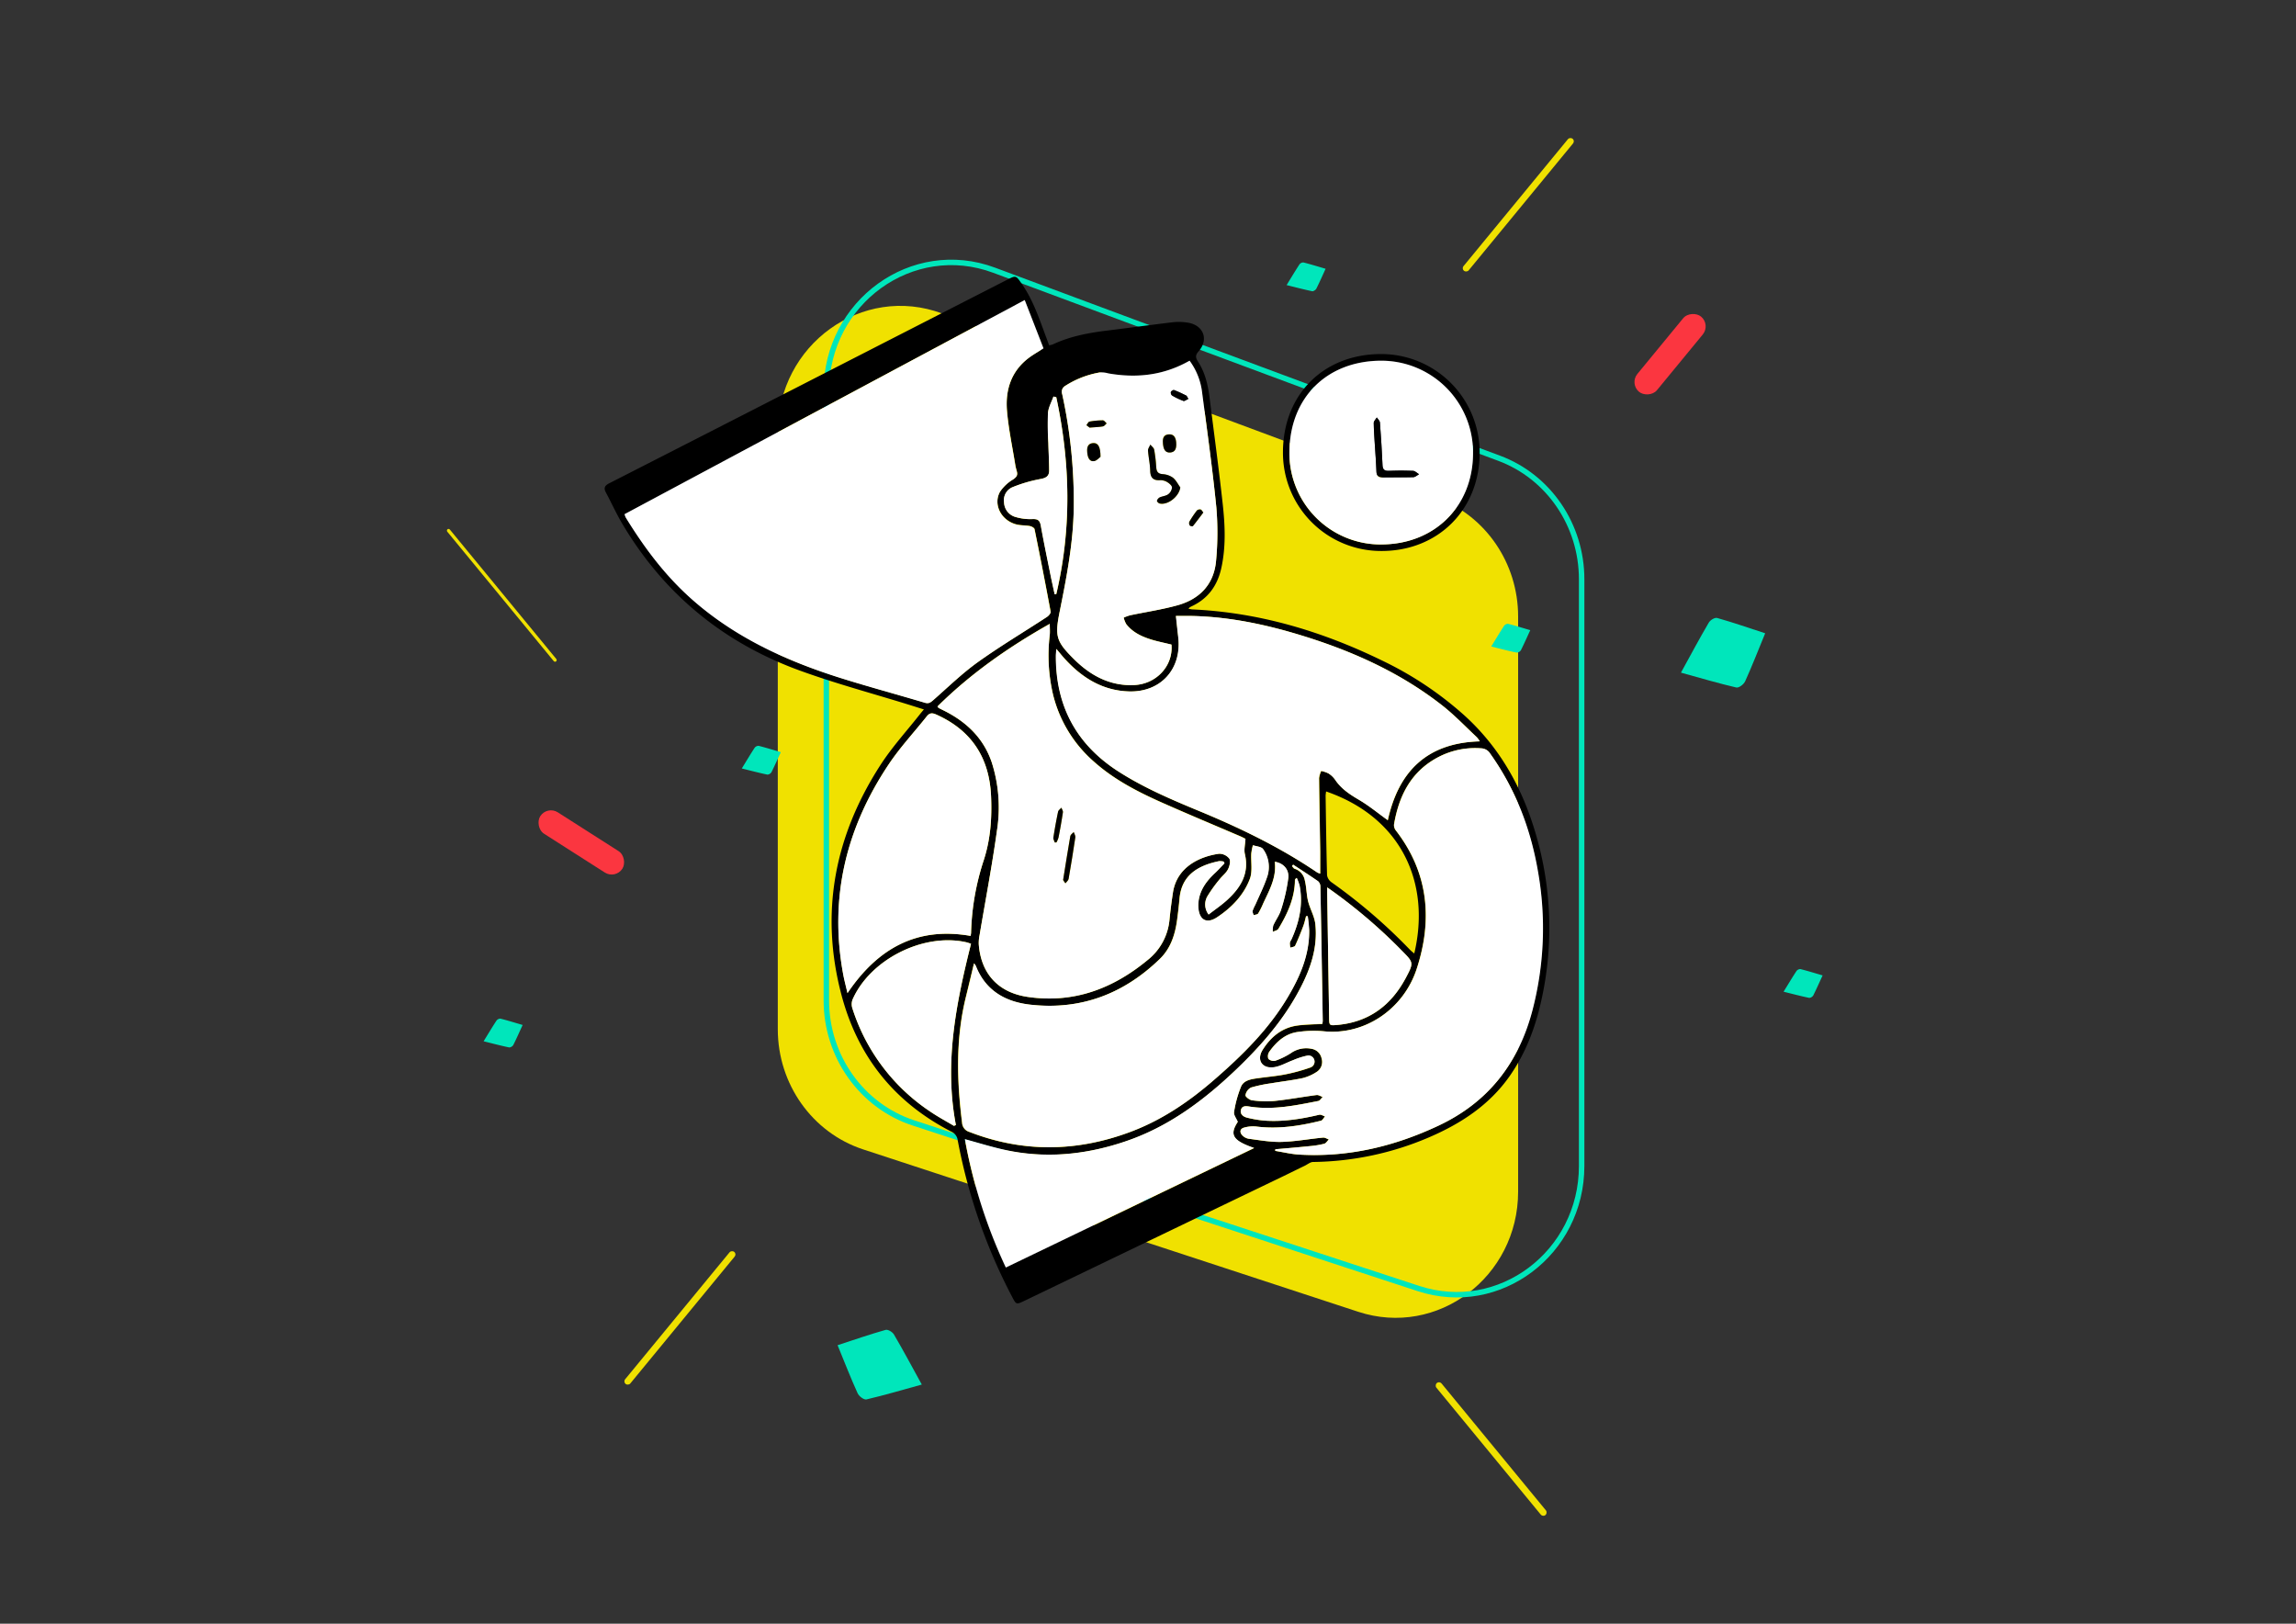 <svg xmlns="http://www.w3.org/2000/svg" viewBox="0 0 841.89 595.28"><rect x="0" y="0" width="841.89" height="595.28" fill="#333333" stroke="none"/><defs><style>.cls-1{fill:#f0e100;}.cls-2{fill:none;stroke:#00e6bb;stroke-miterlimit:10;stroke-width:2px;}.cls-3{fill:#00e6bb;}.cls-4{fill:#fff;}.cls-5{fill:#fb3640;}</style></defs><g id="Layer_2" data-name="Layer 2"><path class="cls-1" d="M285.2,377.34V158.41c0-32.06,31-54.39,60.28-43.47L527,182.52c17.8,6.63,29.66,24,29.66,43.47V436.87c0,31.31-29.62,53.56-58.63,44.05L316.5,421.39C297.86,415.28,285.2,397.46,285.2,377.34Z"/><path class="cls-2" d="M303,366.74V143.41c0-32.71,31.59-55.49,61.5-44.35L549.7,168c18.16,6.76,30.25,24.49,30.25,44.35V427.47c0,31.93-30.22,54.64-59.81,44.93L334.93,411.68C315.91,405.44,303,387.27,303,366.74Z"/><path d="M338.77,260.09c-2.29-.72-4.33-1.37-6.37-2-12.82-3.95-25.8-7.45-38.42-12-28.27-10.11-50.36-28.07-65.76-54-2.21-3.73-4-7.71-6.06-11.55-.86-1.62-.45-2.5,1.19-3.34q34.28-17.48,68.5-35,38.65-19.8,77.32-39.57c3.41-1.74,3.32-1.67,5.47,1.39,4.29,6.11,6.51,13.14,9.11,20,.31.82.6,1.65.94,2.58a7.85,7.85,0,0,0,1.42-.36c6.47-3.05,13.39-4.27,20.42-5.12,7.66-.94,15.31-2,23-2.92a20.63,20.63,0,0,1,6.47.17c5.45,1.13,7.18,6.25,3.52,10.41-1.27,1.44-1.2,2.3-.22,3.81,2.58,4,3.63,8.52,4.21,13.17,1.64,13,3.4,26,4.84,39.09.85,7.76,1.19,15.55-.5,23.31-1.42,6.53-4.88,11.34-11,14.17a4.83,4.83,0,0,0-.59.32,5,5,0,0,0-.46.51,10,10,0,0,0,1.27.25c24.6,1.11,47.64,8,69.66,18.73A127.55,127.55,0,0,1,537,262.32c13.11,11.9,21.33,26.79,26.19,43.63a121.87,121.87,0,0,1,2.13,60.13c-2.18,10.21-5.76,19.89-11.81,28.5-7.42,10.54-17.76,17.31-29.37,22.32A111,111,0,0,1,481.47,426c-1,0-2.05.9-3.07,1.39-2.5,1.21-5,2.45-7.48,3.65l-95.29,45.86c-3.05,1.46-3,1.42-4.63-1.69a204.34,204.34,0,0,1-19.92-57.67,3.91,3.91,0,0,0-1.83-2.45Q317.6,399,308.54,364.73c-8-30.25-2.46-58.36,14.35-84.34,4.34-6.7,9.83-12.66,14.79-19ZM229,188.51a10.33,10.33,0,0,0,.44,1.07c6.73,11,14.39,21.25,24.06,29.86,15.9,14.15,34.77,22.8,54.82,29.09,10.23,3.21,20.59,6,30.86,9.06,1.34.4,2-.06,2.94-.86,5.41-4.74,10.6-9.82,16.42-14,8.22-5.88,16.93-11.07,25.4-16.61.62-.41,1.43-1.35,1.33-1.9q-2.81-15.15-5.9-30.25c-.1-.49-1.06-1-1.7-1.14-1.68-.31-3.47-.19-5.1-.64-5.49-1.5-8.45-7.31-5.86-11.95a14.85,14.85,0,0,1,4.8-4.51c1.2-.81,1.74-1.49,1.39-2.85-.21-.8-.45-1.59-.58-2.41-1.07-6.65-2.51-13.28-3.06-20-.62-7.6,1.56-14.45,8-19.31,1.6-1.21,3.37-2.2,5.41-3.52L375.74,110ZM467.64,421.34l-.1.59c3,.47,5.91,1.2,8.89,1.37,17.94,1,34.83-3,51-10.62,18.26-8.59,29.37-22.92,34.44-42.3a119.15,119.15,0,0,0,2.1-50.45c-2.66-15.84-8.23-30.52-17.61-43.67a4,4,0,0,0-3.29-1.91,29.13,29.13,0,0,0-15.48,3.1c-10.12,5.19-14.67,14.17-16.48,24.89a3.27,3.27,0,0,0,.75,2.2c11.95,15.52,13.47,32.72,7.55,50.75-4.87,14.81-19.18,24.39-34.19,22.78a40.32,40.32,0,0,0-9.18.24c-4.72.57-8,3.57-10.65,7.27a2.9,2.9,0,0,0-.34,2.61,2.79,2.79,0,0,0,2.57.68,27.09,27.09,0,0,0,5.6-2.72,9.77,9.77,0,0,1,7.68-1.64,4.5,4.5,0,0,1,3.67,3.54,4.33,4.33,0,0,1-1.84,4.95,16.7,16.7,0,0,1-5.1,2.25c-3.8.81-7.69,1.24-11.53,1.9a50.29,50.29,0,0,0-7.45,1.57,3.93,3.93,0,0,0-2,2.8c-.07.54,1.5,1.77,2.43,1.87a37.53,37.53,0,0,0,8.27.23c5.14-.54,10.23-1.49,15.36-2.16.7-.1,1.49.45,2.24.7-.52.51-1,1.36-1.59,1.48-8.31,1.63-16.63,3.39-25.19,2.05-1.32-.21-2.79-.35-3.18,1.23s.89,2.51,2.27,2.84a40.87,40.87,0,0,0,6.19,1.06c6.88.52,13.6-.56,20.28-2.14.6-.14,1.37.39,2.07.61-.49.55-.88,1.44-1.47,1.58-7.82,1.94-15.72,3.17-23.83,2.12a11.91,11.91,0,0,0-4.31.4c-1.59.41-1.72,1.68-.76,2.78a4.3,4.3,0,0,0,2.49,1.33c4,.51,8,1.25,12,1.14,5.08-.15,10.12-1.09,15.19-1.58.67-.07,1.4.44,2.1.69-.56.54-1,1.39-1.7,1.57a32.19,32.19,0,0,1-5.09.85C476.2,420.6,471.92,421,467.64,421.34Zm75-149.55a11.28,11.28,0,0,0-1.08-1.5c-4.17-3.88-8.11-8.05-12.57-11.56-15.19-11.93-32.49-19.77-50.81-25.47-13.44-4.18-27.11-7.13-41.26-7.42-1.83,0-3.66,0-5.69,0,.33,3,.59,5.46.87,7.91,1.28,11.5-6.38,20-17.92,19.76-9.79-.24-17.4-5-23.79-12.05-.92-1-1.78-2.08-3-3.53-.09,1.27-.17,1.92-.17,2.57-.07,18.27,7.46,32.4,22.87,42.32,9.2,5.93,19.2,10.21,29.25,14.36,15.22,6.28,30,13.4,43.66,22.67a6.64,6.64,0,0,0,1.13.46c0-2.83,0-5.44,0-8.05-.13-9-.32-18-.41-27a9.18,9.18,0,0,1,.77-2.6,10.88,10.88,0,0,1,2.65.89,8.41,8.41,0,0,1,2.45,2.3c2.22,3.34,5.38,5.42,8.79,7.41,3.65,2.15,6.95,4.88,10.54,7.46C512.8,282.86,523.19,272.33,542.59,271.79ZM449,316.52l-.38-.64a5.91,5.91,0,0,0-1.71-.14c-8,1.68-13.7,5.34-14.44,13.65q-.35,3.81-.86,7.61c-.71,5.47-2.31,10.63-6.37,14.57-13.25,12.84-29,18.86-47.49,16.78-9.1-1-16.42-5.14-20-14.26a6.07,6.07,0,0,0-.65-.9c-1,4.29-2,8.22-2.92,12.13-3.82,15.33-3.38,30.79-1.45,46.3a3.72,3.72,0,0,0,2.69,3.38c19.47,7.55,39,7.35,58.47.19,11.7-4.3,21.85-11.13,31.21-19.26,10.41-9,20.17-18.65,27.23-30.64,4.4-7.45,7.75-15.28,7.67-24.15a51.69,51.69,0,0,0-.54-5.24h-.6c-.33,1.19-.58,2.42-1,3.57-.93,2.44-1.9,4.88-3,7.25-.2.43-1.17.5-1.79.74a9.4,9.4,0,0,1-.16-1.82,4.73,4.73,0,0,1,.58-1.2c2.87-6.28,4.37-12.78,3-19.69a18.62,18.62,0,0,0-1.06-2.89c-.54.4-.64.6-.64.8-.08,6.63-2.76,12.38-6.08,17.89-.35.57-1.36.74-2.06,1.1a7.14,7.14,0,0,1,.18-2.34c.89-2,2.27-3.79,2.88-5.84a64.85,64.85,0,0,0,2.62-11.52c.35-3.27-1.87-5.54-4.95-6,.77,5.75-2,10.48-4.28,15.37a26,26,0,0,1-1.82,3.61c-.26.39-1.09.41-1.67.6-.13-.53-.48-1.1-.36-1.57a14.49,14.49,0,0,1,1-2.23c1.44-3.3,3.07-6.53,4.23-9.93a11.19,11.19,0,0,0-1.41-10.52c-.65-.89-2.44-.95-3.7-1.39a19.75,19.75,0,0,0-.59,3c-.18,3.11.52,6.51-.51,9.28-2.25,6-6.73,10.62-12.07,14.15-3.82,2.51-6.54.95-6.84-3.61a12.11,12.11,0,0,1,.13-2.69c.66-4.06,3-7.12,5.89-9.85C446.66,319,447.78,317.73,449,316.52ZM343.75,259c.24.31.3.47.42.54.66.35,1.33.68,2,1,8.23,4.14,14.5,10.1,17.5,19a54.17,54.17,0,0,1,1.9,24.95c-1.78,12.84-4.23,25.59-6.38,38.39a13.9,13.9,0,0,0-.29,3.33c.82,10.82,7.19,17.72,18,19.28,16.76,2.43,31.16-3,43.94-13.55a21.3,21.3,0,0,0,8-14.85c.32-3.29.75-6.56,1.25-9.82,1.47-9.71,10.28-13.35,16.92-14.27a4.69,4.69,0,0,1,3.76,1.75c.56.85.11,2.73-.47,3.87-.68,1.36-2,2.35-3,3.59a51.62,51.62,0,0,0-4.56,6.32,6,6,0,0,0,.44,6.7c2.37-1.84,4.7-3.41,6.76-5.29,4.95-4.51,8.22-9.69,6.53-16.89-.38-1.62.11-3.45.22-5.56-.33-.16-1.11-.59-1.92-.94-9.37-4-18.78-7.94-28.1-12.07s-18.13-8.61-25.73-15.44a47.7,47.7,0,0,1-14.76-24.22,62.91,62.91,0,0,1-1.25-22.14c.12-1.21,0-2.43,0-4C369.78,237.25,355.9,246.93,343.75,259Zm85.8-22.66c-2.21-.55-4.48-1-6.69-1.67-3.79-1.11-7.37-2.64-9.89-5.87a9.09,9.09,0,0,1-.94-2.38,15.9,15.9,0,0,1,2.39-.87c5.78-1.22,11.65-2.08,17.33-3.66,8.3-2.31,13.51-7.85,14.18-16.62a110.11,110.11,0,0,0,.07-19.3c-1.4-14-3.36-28-5.2-42a24.44,24.44,0,0,0-4.61-11.75c-9.49,5.4-19.42,6.47-29.8,4.65a9,9,0,0,0-3.09-.34,34.27,34.27,0,0,0-12.71,4.93,2.48,2.48,0,0,0-1.11,3,183.87,183.87,0,0,1,4.24,41.79c-.19,12.91-2.65,25.49-5.18,38.07-1.8,9-1.25,10.85,5.27,17.33,6.08,6,13.22,9.89,22.06,9.49C424.09,250.79,430.24,244.05,429.55,236.31ZM355.9,343.12a11,11,0,0,0,.17-1.17,92.56,92.56,0,0,1,4.69-26.74c2.47-7.66,3-15.43,2.64-23.33-.61-14.07-7.15-24.16-20.12-29.95-1.48-.66-2.44-.61-3.47.69C335.2,268.43,330.1,273.9,326,280c-15.76,23.49-22,49.17-16.78,77.29.41,2.16,1,4.29,1.55,6.75C321.78,347.74,336.15,339.65,355.9,343.12ZM474.17,317l-.45.55c.32.34.58.88,1,1a5.42,5.42,0,0,1,3.7,4.2c.51,2,.59,4.13.91,6.19a15.89,15.89,0,0,0,.6,2.54c.79,2.47,2.1,4.87,2.36,7.39,1,9.61-2.46,18.15-7.06,26.29-5.74,10.15-13.42,18.78-21.77,26.8-11.95,11.47-25,21.26-41,26.61-14.52,4.87-29.27,6.3-44.3,3-4.73-1.05-9.37-2.5-14.37-3.86a190.44,190.44,0,0,0,15,47.05l91.06-43.83c-7.91-2.73-9.1-4.87-6-9.59-.53-1.28-1.56-2.53-1.37-3.56a40.67,40.67,0,0,1,2.61-9.46c1.05-2.33,3.82-2.7,6.22-3,3.34-.48,6.71-.74,10-1.4a65.74,65.74,0,0,0,9.26-2.55,2.26,2.26,0,0,0-1.05-4.35,26.77,26.77,0,0,0-5.41,1.72c-2.42.88-4.77,2.33-7.25,2.6-4.24.45-6.16-2.81-3.89-6.41,2.94-4.67,7-8.09,12.65-8.9,3-.42,6.08-.42,9.25-.61a11,11,0,0,0,.13-1.1q-.4-24.64-.86-49.29a2.68,2.68,0,0,0-.85-1.9C480.32,321,477.23,319,474.17,317ZM356.05,346c-.89-.29-1.3-.46-1.73-.55-15.7-3.56-35.33,6.32-41.74,21.1a4.91,4.91,0,0,0,0,3.19,71.53,71.53,0,0,0,28.64,37.86c2.76,1.87,5.71,3.45,8.57,5.16l.72-.31C346.17,389.81,350.55,367.93,356.05,346Zm130.21-55.83a13.33,13.33,0,0,0-.19,1.48c.15,9.75.26,19.5.53,29.25a4,4,0,0,0,1.68,2.59,200.8,200.8,0,0,1,28.77,24.76,20.09,20.09,0,0,0,1.53,1.31C524.7,323.74,513.9,299.69,486.26,290.16Zm.4,35.17c0,1.19,0,1.83,0,2.48q.34,22.62.7,45.23c0,2.89.07,3,2.89,2.72,11.71-1,19.92-7.21,25.3-17.39,2.88-5.45,2.77-5.5-1.5-9.82-.43-.42-.84-.86-1.26-1.28A194.25,194.25,0,0,0,486.66,325.33ZM387.3,145.6l-1-.21c-.69,2-1.83,4-2,6a108.77,108.77,0,0,0,.13,11c.08,3.37.27,6.73.3,10.1,0,2.06-1.13,2.77-3.22,3.14a52.28,52.28,0,0,0-10.25,3,5.16,5.16,0,0,0-3.07,5.54,5.73,5.73,0,0,0,3.94,5.29,18.89,18.89,0,0,0,6.37.85c2-.09,2.8.4,3.16,2.39,1.09,6.05,2.35,12.07,3.56,18.1.48,2.37,1,4.73,1.53,7.09l.59-.08C393,193.73,392.48,169.66,387.3,145.6Z"/><path d="M506.43,202a36,36,0,0,1-36-36.12c0-21.29,14.94-36.17,36.21-36.08a36.12,36.12,0,0,1,35.91,36.31C542.51,186.89,527.22,202.09,506.43,202Zm0-2.42c19.54,0,33.63-14,33.68-33.38a33.63,33.63,0,0,0-33.53-34c-20,0-33.74,13.58-33.79,33.56A33.47,33.47,0,0,0,506.45,199.61Z"/><path class="cls-3" d="M272,281.73c1.72-2.79,3.16-5.22,4.71-7.58a1.82,1.82,0,0,1,1.46-.72c2.64.67,5.25,1.48,8.14,2.32-1.25,2.72-2.26,5-3.4,7.29a1.92,1.92,0,0,1-1.51.95C278.34,283.35,275.33,282.56,272,281.73Z"/><path class="cls-3" d="M471.77,104.52c1.71-2.79,3.16-5.22,4.71-7.59a1.78,1.78,0,0,1,1.46-.71c2.64.66,5.25,1.48,8.13,2.32-1.24,2.71-2.25,5-3.4,7.29-.24.47-1.07,1-1.5.94C478.13,106.14,475.12,105.34,471.77,104.52Z"/><path class="cls-3" d="M546.81,237c1.71-2.78,3.16-5.21,4.71-7.58a1.77,1.77,0,0,1,1.46-.71c2.64.66,5.25,1.48,8.13,2.32-1.24,2.71-2.25,5-3.4,7.29a1.92,1.92,0,0,1-1.5.94C553.16,238.66,550.16,237.86,546.81,237Z"/><path class="cls-3" d="M177.33,381.75c1.72-2.79,3.17-5.22,4.72-7.58a1.79,1.79,0,0,1,1.45-.72c2.65.67,5.26,1.48,8.14,2.32-1.25,2.72-2.25,5-3.4,7.3a1.93,1.93,0,0,1-1.51.94C183.69,383.38,180.68,382.58,177.33,381.75Z"/><path class="cls-3" d="M616.37,246.6c3.7-6.73,6.83-12.6,10.18-18.3.57-1,2.24-2,3.13-1.73,5.71,1.61,11.35,3.57,17.57,5.6-2.69,6.55-4.87,12.16-7.34,17.6-.52,1.14-2.32,2.5-3.25,2.28C630.09,250.52,623.6,248.6,616.37,246.6Z"/><path class="cls-3" d="M338,507.6c-3.71-6.73-6.83-12.6-10.18-18.3-.57-1-2.25-2-3.13-1.73-5.72,1.61-11.35,3.57-17.57,5.6,2.69,6.55,4.86,12.16,7.34,17.6.52,1.14,2.32,2.5,3.25,2.28C324.26,511.52,330.75,509.6,338,507.6Z"/><path class="cls-3" d="M654,363.58c1.72-2.79,3.17-5.22,4.72-7.58a1.79,1.79,0,0,1,1.45-.72c2.65.67,5.26,1.48,8.14,2.32-1.25,2.72-2.26,5-3.4,7.29a1.92,1.92,0,0,1-1.51.95C660.35,365.2,657.34,364.41,654,363.58Z"/><path class="cls-4" d="M229,188.51,375.74,110l6.88,17.71c-2,1.32-3.81,2.31-5.41,3.52-6.43,4.86-8.61,11.71-8,19.31.55,6.7,2,13.33,3.06,20,.13.82.37,1.61.58,2.41.35,1.36-.19,2-1.39,2.85a14.85,14.85,0,0,0-4.8,4.51c-2.59,4.64.37,10.45,5.86,11.95,1.63.45,3.42.33,5.1.64.64.12,1.6.65,1.7,1.14q3.09,15.1,5.9,30.25c.1.55-.71,1.49-1.33,1.9-8.47,5.54-17.18,10.73-25.4,16.61-5.82,4.18-11,9.26-16.42,14-.92.8-1.6,1.26-2.94.86-10.27-3.06-20.63-5.85-30.86-9.06-20-6.29-38.92-14.94-54.82-29.09-9.67-8.61-17.33-18.87-24.06-29.86A10.33,10.33,0,0,1,229,188.51Z"/><path class="cls-4" d="M467.64,421.34c4.28-.38,8.56-.74,12.84-1.17a32.19,32.19,0,0,0,5.09-.85c.66-.18,1.14-1,1.7-1.57-.7-.25-1.43-.76-2.1-.69-5.07.49-10.11,1.43-15.19,1.58-4,.11-8-.63-12-1.14a4.3,4.3,0,0,1-2.49-1.33c-1-1.1-.83-2.37.76-2.78a11.91,11.91,0,0,1,4.31-.4c8.11,1.05,16-.18,23.83-2.12.59-.14,1-1,1.47-1.58-.7-.22-1.47-.75-2.07-.61-6.68,1.58-13.4,2.66-20.28,2.14a40.87,40.87,0,0,1-6.19-1.06c-1.38-.33-2.66-1.23-2.27-2.84s1.86-1.44,3.18-1.23c8.56,1.34,16.88-.42,25.19-2.05.61-.12,1.07-1,1.59-1.48-.75-.25-1.54-.8-2.24-.7-5.13.67-10.22,1.62-15.36,2.16a37.53,37.53,0,0,1-8.27-.23c-.93-.1-2.5-1.33-2.43-1.87a3.93,3.93,0,0,1,2-2.8,50.29,50.29,0,0,1,7.45-1.57c3.84-.66,7.73-1.09,11.53-1.9a16.7,16.7,0,0,0,5.1-2.25,4.33,4.33,0,0,0,1.84-4.95,4.5,4.5,0,0,0-3.67-3.54,9.77,9.77,0,0,0-7.68,1.64,27.09,27.09,0,0,1-5.6,2.72,2.79,2.79,0,0,1-2.57-.68,2.9,2.9,0,0,1,.34-2.61c2.65-3.7,5.93-6.7,10.65-7.27a40.32,40.32,0,0,1,9.18-.24c15,1.61,29.32-8,34.19-22.78,5.92-18,4.4-35.23-7.55-50.75a3.27,3.27,0,0,1-.75-2.2c1.81-10.72,6.36-19.7,16.48-24.89a29.13,29.13,0,0,1,15.48-3.1,4,4,0,0,1,3.29,1.91c9.38,13.15,14.95,27.83,17.61,43.67a119.15,119.15,0,0,1-2.1,50.45c-5.07,19.38-16.18,33.71-34.44,42.3-16.16,7.59-33,11.66-51,10.62-3-.17-5.93-.9-8.89-1.37Z"/><path class="cls-4" d="M542.59,271.79c-19.4.54-29.79,11.07-33.75,28.9-3.59-2.58-6.89-5.31-10.54-7.46-3.41-2-6.57-4.07-8.79-7.41a8.41,8.41,0,0,0-2.45-2.3,10.88,10.88,0,0,0-2.65-.89,9.18,9.18,0,0,0-.77,2.6c.09,9,.28,18,.41,27,0,2.61,0,5.22,0,8.05a6.64,6.64,0,0,1-1.13-.46c-13.67-9.27-28.44-16.39-43.66-22.67-10-4.15-20-8.43-29.25-14.36-15.41-9.92-22.94-24.05-22.87-42.32,0-.65.08-1.3.17-2.57,1.24,1.45,2.1,2.52,3,3.53,6.39,7.06,14,11.81,23.79,12.05,11.54.29,19.2-8.26,17.92-19.76-.28-2.45-.54-4.9-.87-7.91,2,0,3.86,0,5.69,0,14.15.29,27.82,3.24,41.26,7.42,18.32,5.7,35.62,13.54,50.81,25.47,4.46,3.51,8.4,7.68,12.57,11.56A11.28,11.28,0,0,1,542.59,271.79Z"/><path class="cls-4" d="M449,316.52c-1.18,1.21-2.3,2.47-3.54,3.62-2.91,2.73-5.23,5.79-5.89,9.85a12.11,12.11,0,0,0-.13,2.69c.3,4.56,3,6.12,6.84,3.61,5.34-3.53,9.82-8.12,12.07-14.15,1-2.77.33-6.17.51-9.28a19.75,19.75,0,0,1,.59-3c1.26.44,3,.5,3.7,1.39a11.19,11.19,0,0,1,1.41,10.52c-1.16,3.4-2.79,6.63-4.23,9.93a14.49,14.49,0,0,0-1,2.23c-.12.47.23,1,.36,1.57.58-.19,1.41-.21,1.67-.6a26,26,0,0,0,1.82-3.61c2.24-4.89,5-9.62,4.28-15.37,3.08.47,5.3,2.74,4.95,6a64.85,64.85,0,0,1-2.62,11.52c-.61,2.05-2,3.85-2.88,5.84a7.14,7.14,0,0,0-.18,2.34c.7-.36,1.71-.53,2.06-1.1,3.32-5.51,6-11.26,6.08-17.89,0-.2.1-.4.64-.8a18.62,18.62,0,0,1,1.06,2.89c1.33,6.91-.17,13.41-3,19.69a4.73,4.73,0,0,0-.58,1.2,9.4,9.4,0,0,0,.16,1.82c.62-.24,1.59-.31,1.79-.74,1.12-2.37,2.09-4.81,3-7.25.44-1.15.69-2.38,1-3.57h.6a51.69,51.69,0,0,1,.54,5.24c.08,8.87-3.27,16.7-7.67,24.15-7.06,12-16.82,21.6-27.23,30.64-9.36,8.13-19.51,15-31.21,19.26-19.51,7.16-39,7.36-58.47-.19a3.72,3.72,0,0,1-2.69-3.38c-1.93-15.51-2.37-31,1.45-46.3,1-3.91,1.89-7.84,2.92-12.13a6.07,6.07,0,0,1,.65.9c3.54,9.12,10.86,13.23,20,14.26,18.45,2.08,34.24-3.94,47.49-16.78,4.06-3.94,5.66-9.1,6.37-14.57q.51-3.79.86-7.61c.74-8.31,6.4-12,14.44-13.65a5.91,5.91,0,0,1,1.71.14Z"/><path class="cls-4" d="M343.75,259c12.15-12,26-21.72,41.17-30.25,0,1.55.1,2.77,0,4a62.91,62.91,0,0,0,1.25,22.14,47.7,47.7,0,0,0,14.76,24.22c7.6,6.83,16.53,11.37,25.73,15.44s18.73,8.05,28.1,12.07c.81.35,1.59.78,1.92.94-.11,2.11-.6,3.94-.22,5.56,1.69,7.2-1.58,12.38-6.53,16.89-2.06,1.88-4.39,3.45-6.76,5.29a6,6,0,0,1-.44-6.7,51.62,51.62,0,0,1,4.56-6.32c1-1.24,2.32-2.23,3-3.59.58-1.14,1-3,.47-3.87A4.69,4.69,0,0,0,447,313c-6.64.92-15.45,4.56-16.92,14.27-.5,3.26-.93,6.53-1.25,9.82a21.3,21.3,0,0,1-8,14.85c-12.78,10.57-27.18,16-43.94,13.55-10.8-1.56-17.17-8.46-18-19.28a13.9,13.9,0,0,1,.29-3.33c2.15-12.8,4.6-25.55,6.38-38.39a54.17,54.17,0,0,0-1.9-24.95c-3-8.93-9.27-14.89-17.5-19-.67-.34-1.34-.67-2-1C344.05,259.44,344,259.28,343.75,259Zm46.07,63.65.83,1.21c.41-.53,1.07-1,1.18-1.61q1.34-7.62,2.47-15.26c.08-.6-.38-1.28-.58-1.92-.43.49-1.16.93-1.26,1.48C391.54,311.75,390.73,317,389.82,322.62Zm-3.06-13.77.61,0a8.63,8.63,0,0,0,.75-1.75c.59-3.07,1.16-6.16,1.62-9.26.09-.53-.35-1.15-.54-1.72-.43.49-1.11.93-1.23,1.49-.66,3.14-1.23,6.31-1.72,9.48C386.16,307.62,386.58,308.25,386.76,308.85Z"/><path class="cls-4" d="M429.55,236.31c.69,7.74-5.46,14.48-13.68,14.85-8.84.4-16-3.45-22.06-9.49-6.52-6.48-7.07-8.35-5.27-17.33,2.53-12.58,5-25.16,5.18-38.07a183.87,183.87,0,0,0-4.24-41.79,2.48,2.48,0,0,1,1.11-3,34.27,34.27,0,0,1,12.71-4.93,9,9,0,0,1,3.09.34c10.38,1.82,20.31.75,29.8-4.65A24.44,24.44,0,0,1,440.8,144c1.84,14,3.8,27.95,5.2,42a110.11,110.11,0,0,1-.07,19.3c-.67,8.77-5.88,14.31-14.18,16.62-5.68,1.58-11.55,2.44-17.33,3.66a15.9,15.9,0,0,0-2.39.87,9.09,9.09,0,0,0,.94,2.38c2.52,3.23,6.1,4.76,9.89,5.87C425.07,235.29,427.34,235.76,429.55,236.31Zm3.24-57.61c-.87-1.2-1.55-2.65-2.67-3.53a7.22,7.22,0,0,0-3.75-1.29c-1.74-.14-2.25-.95-2.36-2.52a56.06,56.06,0,0,0-.76-6.46c-.12-.68-.92-1.24-1.4-1.86-.3.74-.9,1.49-.85,2.21.16,2.45.73,4.89.79,7.35s1.07,3.66,3.65,3.5a4.68,4.68,0,0,1,2.57.68c.76.45,1.76,1.28,1.78,2a3.52,3.52,0,0,1-1.41,2.48c-.85.63-2.1.69-3.11,1.15a2.2,2.2,0,0,0-1,1.21c-.06.21.53.87.92,1C428.14,185.33,432.32,182.08,432.79,178.7Zm-29.26-11.23c0-3.63-.84-5.11-2.53-5.06s-2.39,1-2.37,2.59c0,2.81.93,4.39,2.62,4C402.23,168.84,403,167.83,403.53,167.47Zm27.78-4.57c0-2.47-.75-3.72-2.54-3.69s-2.42.92-2.38,2.57c.07,2.92.85,4.18,2.66,4.08C430.55,165.78,431.35,165,431.31,162.9Zm-31.78-6.13c1.92-.16,3.42-.2,4.89-.45.51-.09.92-.72,1.37-1.1-.46-.39-.92-1.11-1.39-1.11a26.8,26.8,0,0,0-4.89.45c-.45.08-.77.86-1.15,1.31Zm41.71,31.12c-.47-.55-.7-1.07-1-1.13a1.6,1.6,0,0,0-1.35.36,39.18,39.18,0,0,0-2.76,4.1,1.53,1.53,0,0,0,.15,1.37c.16.25,1,.4,1.15.25C438.72,191.25,440,189.59,441.24,187.89Zm-5.48-41.65c-.43-.65-.56-1.09-.84-1.23-1.45-.74-2.91-1.46-4.42-2-.28-.11-1,.35-1.17.7a1.39,1.39,0,0,0,.43,1.28,26.47,26.47,0,0,0,4.18,2C434.36,147.13,435,146.55,435.76,146.24Z"/><path class="cls-4" d="M355.9,343.12c-19.75-3.47-34.12,4.62-45.15,21-.57-2.46-1.14-4.59-1.55-6.75-5.26-28.12,1-53.8,16.78-77.29,4.12-6.14,9.22-11.61,13.83-17.42,1-1.3,2-1.35,3.47-.69,13,5.79,19.51,15.88,20.12,29.95.33,7.9-.17,15.67-2.64,23.33A92.56,92.56,0,0,0,356.07,342,11,11,0,0,1,355.9,343.12Z"/><path class="cls-4" d="M474.17,317c3.06,2,6.15,4,9.15,6.05a2.68,2.68,0,0,1,.85,1.9q.48,24.64.86,49.29a11,11,0,0,1-.13,1.1c-3.17.19-6.24.19-9.25.61-5.67.81-9.71,4.23-12.65,8.9-2.27,3.6-.35,6.86,3.89,6.41,2.48-.27,4.83-1.72,7.25-2.6a26.77,26.77,0,0,1,5.41-1.72,2.26,2.26,0,0,1,1.05,4.35,65.74,65.74,0,0,1-9.26,2.55c-3.3.66-6.67.92-10,1.4-2.4.34-5.17.71-6.22,3a40.67,40.67,0,0,0-2.61,9.46c-.19,1,.84,2.28,1.37,3.56-3.1,4.72-1.91,6.86,6,9.59l-91.06,43.83a190.44,190.44,0,0,1-15-47.05c5,1.36,9.64,2.81,14.37,3.86,15,3.34,29.78,1.91,44.3-3,15.95-5.35,29-15.14,41-26.61,8.35-8,16-16.65,21.77-26.8,4.6-8.14,8.08-16.68,7.06-26.29-.26-2.52-1.57-4.92-2.36-7.39a15.89,15.89,0,0,1-.6-2.54c-.32-2.06-.4-4.18-.91-6.19a5.42,5.42,0,0,0-3.7-4.2c-.39-.12-.65-.66-1-1Z"/><path class="cls-4" d="M356.05,346c-5.5,21.94-9.88,43.82-5.55,66.45l-.72.31c-2.86-1.71-5.81-3.29-8.57-5.16a71.53,71.53,0,0,1-28.64-37.86,4.91,4.91,0,0,1,0-3.19c6.41-14.78,26-24.66,41.74-21.1C354.75,345.53,355.16,345.7,356.05,346Z"/><path class="cls-4" d="M486.66,325.33a194.25,194.25,0,0,1,26.13,21.94c.42.42.83.86,1.26,1.28,4.27,4.32,4.38,4.37,1.5,9.82-5.38,10.18-13.59,16.38-25.3,17.39-2.82.24-2.85.17-2.89-2.72q-.36-22.62-.7-45.23C486.65,327.16,486.66,326.52,486.66,325.33Z"/><path class="cls-4" d="M387.3,145.6c5.18,24.06,5.65,48.13,0,72.2l-.59.08c-.51-2.36-1.05-4.72-1.53-7.09-1.21-6-2.47-12-3.56-18.1-.36-2-1.17-2.48-3.16-2.39a18.89,18.89,0,0,1-6.37-.85,5.73,5.73,0,0,1-3.94-5.29,5.16,5.16,0,0,1,3.07-5.54,52.28,52.28,0,0,1,10.25-3c2.09-.37,3.24-1.08,3.22-3.14,0-3.37-.22-6.73-.3-10.1a108.77,108.77,0,0,1-.13-11c.16-2.05,1.3-4,2-6Z"/><path class="cls-4" d="M506.45,199.61a33.47,33.47,0,0,1-33.64-33.8c.05-20,13.76-33.6,33.79-33.56a33.63,33.63,0,0,1,33.53,34C540.08,185.66,526,199.62,506.45,199.61Zm-2.3-36.05h0c.19,3.07.44,6.13.54,9.2.05,1.6.62,2.3,2.28,2.27,3.75-.07,7.49,0,11.23-.08.72,0,1.42-.7,2.12-1.08-.74-.43-1.46-1.2-2.23-1.24-2.91-.15-5.84-.15-8.75,0-1.72.08-2.37-.45-2.43-2.23-.21-5.16-.55-10.32-.94-15.48-.05-.64-.74-1.24-1.14-1.86-.39.67-1.12,1.34-1.12,2C503.75,157.88,504,160.72,504.15,163.56Z"/><path d="M389.82,322.62c.91-5.63,1.72-10.87,2.64-16.1.1-.55.83-1,1.26-1.48.2.64.66,1.32.58,1.92q-1.14,7.65-2.47,15.26c-.11.59-.77,1.08-1.18,1.61Z"/><path d="M386.76,308.85c-.18-.6-.6-1.23-.51-1.78.49-3.17,1.06-6.34,1.72-9.48.12-.56.8-1,1.23-1.49.19.57.63,1.19.54,1.72-.46,3.1-1,6.19-1.62,9.26a8.63,8.63,0,0,1-.75,1.75Z"/><path d="M432.79,178.7c-.47,3.38-4.65,6.63-7.65,5.86-.39-.1-1-.76-.92-1a2.2,2.2,0,0,1,1-1.21c1-.46,2.26-.52,3.11-1.15a3.52,3.52,0,0,0,1.41-2.48c0-.69-1-1.52-1.78-2a4.68,4.68,0,0,0-2.57-.68c-2.58.16-3.59-.93-3.65-3.5s-.63-4.9-.79-7.35c-.05-.72.55-1.47.85-2.21.48.62,1.28,1.18,1.4,1.86a56.06,56.06,0,0,1,.76,6.46c.11,1.57.62,2.38,2.36,2.52a7.22,7.22,0,0,1,3.75,1.29C431.24,176.05,431.92,177.5,432.79,178.7Z"/><path d="M403.53,167.47c-.49.36-1.3,1.37-2.28,1.57-1.69.35-2.59-1.23-2.62-4,0-1.63.75-2.55,2.37-2.59S403.54,163.84,403.53,167.47Z"/><path d="M431.31,162.9c0,2.06-.76,2.88-2.26,3-1.81.1-2.59-1.16-2.66-4.08,0-1.65.73-2.54,2.38-2.57S431.3,160.43,431.31,162.9Z"/><path d="M399.53,156.77l-1.17-.9c.38-.45.7-1.23,1.15-1.31a26.8,26.8,0,0,1,4.89-.45c.47,0,.93.72,1.39,1.11-.45.38-.86,1-1.37,1.1C403,156.57,401.45,156.61,399.53,156.77Z"/><path d="M441.24,187.89c-1.29,1.7-2.52,3.36-3.83,5-.13.15-1,0-1.15-.25a1.53,1.53,0,0,1-.15-1.37,39.18,39.18,0,0,1,2.76-4.1,1.6,1.6,0,0,1,1.35-.36C440.54,186.82,440.77,187.34,441.24,187.89Z"/><path d="M435.76,146.24c-.72.31-1.4.89-1.82.74a26.47,26.47,0,0,1-4.18-2,1.39,1.39,0,0,1-.43-1.28c.14-.35.89-.81,1.17-.7,1.51.59,3,1.31,4.42,2C435.2,145.15,435.33,145.59,435.76,146.24Z"/><path d="M504.15,163.56c-.16-2.84-.4-5.68-.42-8.52,0-.67.73-1.34,1.12-2,.4.62,1.09,1.22,1.14,1.86.39,5.16.73,10.32.94,15.48.06,1.78.71,2.31,2.43,2.23,2.91-.12,5.84-.12,8.75,0,.77,0,1.49.81,2.23,1.24-.7.38-1.4,1.06-2.12,1.08-3.74.11-7.48,0-11.23.08-1.66,0-2.23-.67-2.28-2.27-.1-3.07-.35-6.13-.54-9.2Z"/><rect class="cls-5" x="195.29" y="304.18" width="35.74" height="9.33" rx="4.67" transform="translate(199.65 -66.17) rotate(32.55)"/><rect class="cls-5" x="594.49" y="125.17" width="35.74" height="9.33" rx="4.67" transform="translate(1101.66 -260.58) rotate(129.44)"/><rect class="cls-1" x="525.34" y="73.83" width="62.7" height="2.44" rx="1.22" transform="translate(968.33 -307.18) rotate(129.44)"/><rect class="cls-1" x="152.66" y="217.66" width="62.7" height="1.22" rx="0.61" transform="translate(235.67 -62.51) rotate(50.56)"/><rect class="cls-1" x="217.97" y="481.92" width="62.7" height="2.44" rx="1.22" transform="translate(780.82 597.54) rotate(129.44)"/><rect class="cls-1" x="515.46" y="530.02" width="62.7" height="2.44" rx="1.22" transform="translate(609.67 -228.54) rotate(50.56)"/></g></svg>